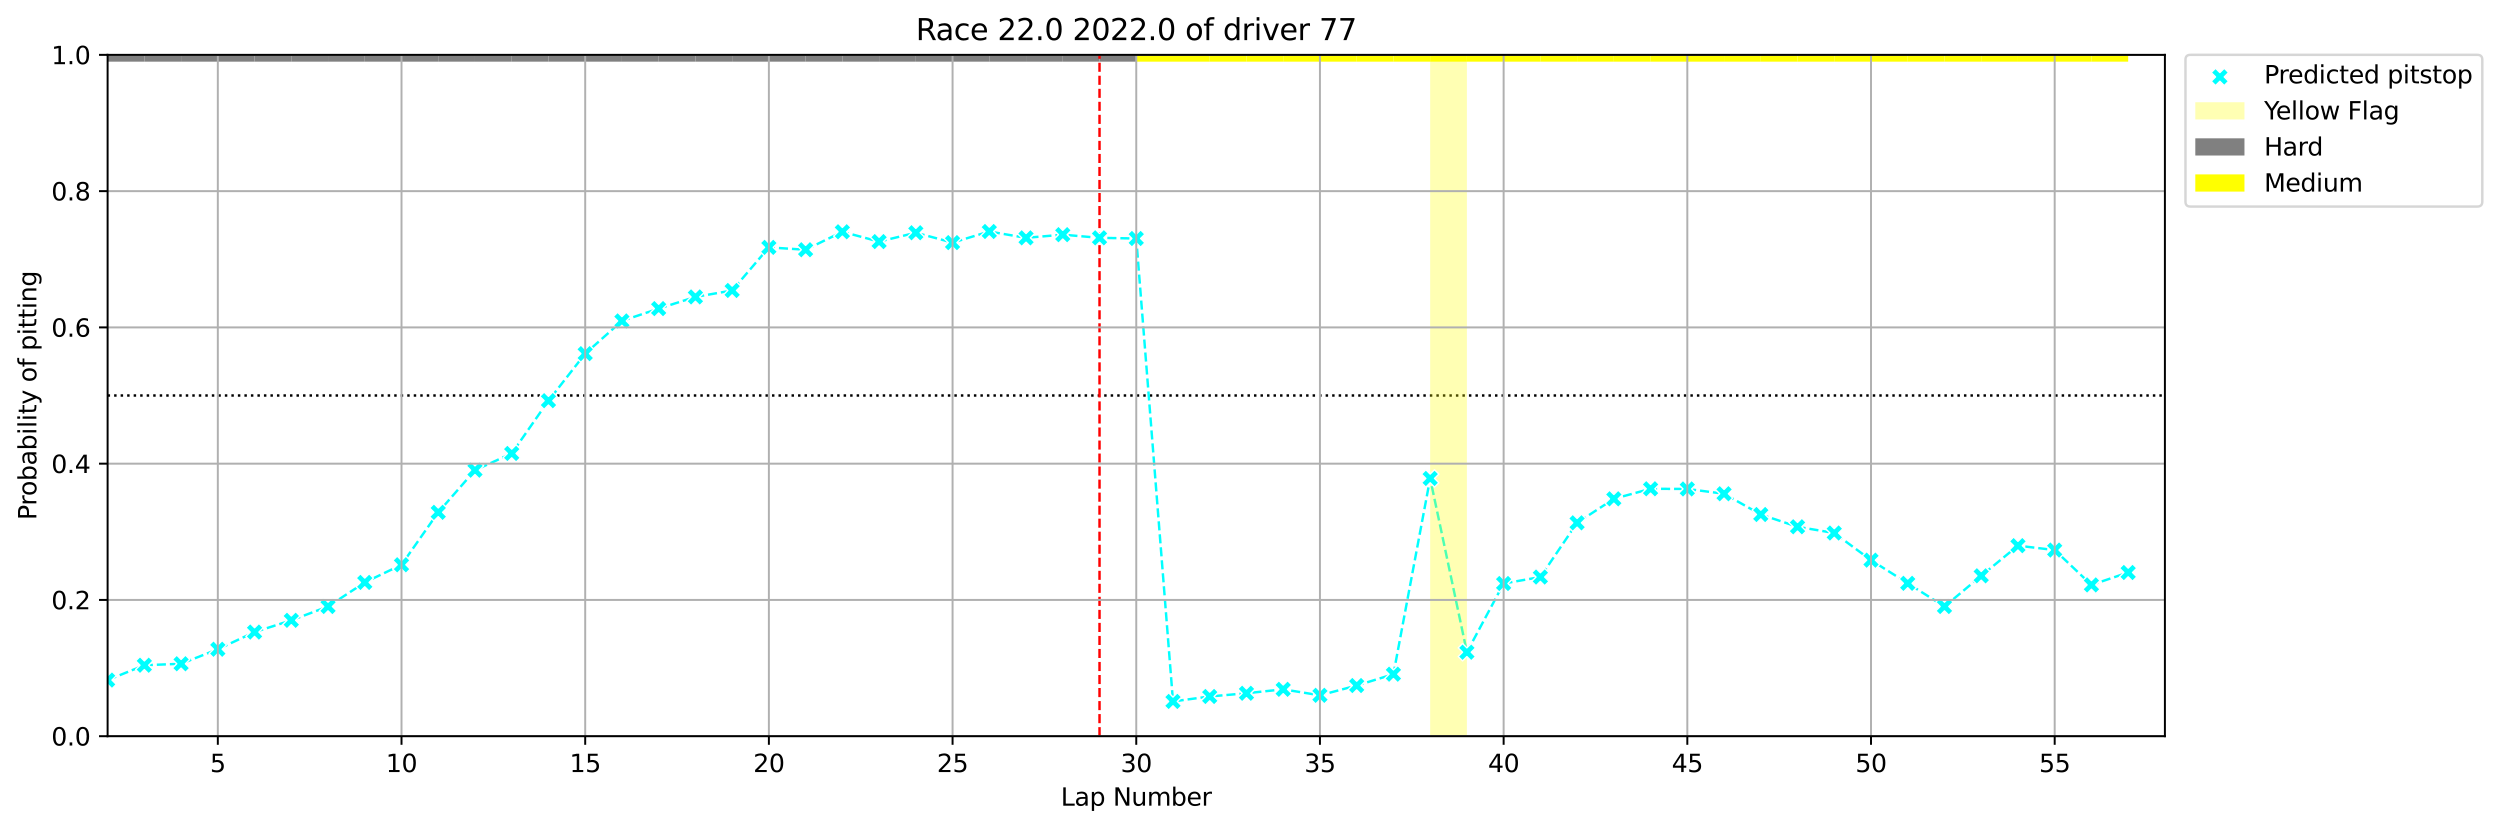 <?xml version="1.0" encoding="utf-8" standalone="no"?>
<!DOCTYPE svg PUBLIC "-//W3C//DTD SVG 1.1//EN"
  "http://www.w3.org/Graphics/SVG/1.1/DTD/svg11.dtd">
<svg xmlns:xlink="http://www.w3.org/1999/xlink" width="1017.114pt" height="337.074pt" viewBox="0 0 1017.114 337.074" xmlns="http://www.w3.org/2000/svg" version="1.1">
 <defs>
  <style type="text/css">*{stroke-linejoin: round; stroke-linecap: butt}</style>
 </defs>
 <g id="figure_1">
  <g id="patch_1">
   <path d="M 0 337.074 
L 1017.114 337.074 
L 1017.114 0 
L 0 0 
z
" style="fill: #ffffff"/>
  </g>
  <g id="axes_1">
   <g id="patch_2">
    <path d="M 43.781 299.518 
L 880.781 299.518 
L 880.781 22.318 
L 43.781 22.318 
z
" style="fill: #ffffff"/>
   </g>
   <g id="patch_3">
    <path d="M 28.835 25.09 
L 28.835 22.318 
L 43.781 22.318 
L 43.781 25.09 
z
" clip-path="url(#p8bf3e60fd7)" style="fill: #808080"/>
   </g>
   <g id="patch_4">
    <path d="M 43.781 25.09 
L 43.781 22.318 
L 58.728 22.318 
L 58.728 25.09 
z
" clip-path="url(#p8bf3e60fd7)" style="fill: #808080"/>
   </g>
   <g id="patch_5">
    <path d="M 58.728 25.09 
L 58.728 22.318 
L 73.674 22.318 
L 73.674 25.09 
z
" clip-path="url(#p8bf3e60fd7)" style="fill: #808080"/>
   </g>
   <g id="patch_6">
    <path d="M 73.674 25.09 
L 73.674 22.318 
L 88.621 22.318 
L 88.621 25.09 
z
" clip-path="url(#p8bf3e60fd7)" style="fill: #808080"/>
   </g>
   <g id="patch_7">
    <path d="M 88.621 25.09 
L 88.621 22.318 
L 103.567 22.318 
L 103.567 25.09 
z
" clip-path="url(#p8bf3e60fd7)" style="fill: #808080"/>
   </g>
   <g id="patch_8">
    <path d="M 103.567 25.09 
L 103.567 22.318 
L 118.513 22.318 
L 118.513 25.09 
z
" clip-path="url(#p8bf3e60fd7)" style="fill: #808080"/>
   </g>
   <g id="patch_9">
    <path d="M 118.513 25.09 
L 118.513 22.318 
L 133.46 22.318 
L 133.46 25.09 
z
" clip-path="url(#p8bf3e60fd7)" style="fill: #808080"/>
   </g>
   <g id="patch_10">
    <path d="M 133.46 25.09 
L 133.46 22.318 
L 148.406 22.318 
L 148.406 25.09 
z
" clip-path="url(#p8bf3e60fd7)" style="fill: #808080"/>
   </g>
   <g id="patch_11">
    <path d="M 148.406 25.09 
L 148.406 22.318 
L 163.353 22.318 
L 163.353 25.09 
z
" clip-path="url(#p8bf3e60fd7)" style="fill: #808080"/>
   </g>
   <g id="patch_12">
    <path d="M 163.353 25.09 
L 163.353 22.318 
L 178.299 22.318 
L 178.299 25.09 
z
" clip-path="url(#p8bf3e60fd7)" style="fill: #808080"/>
   </g>
   <g id="patch_13">
    <path d="M 178.299 25.09 
L 178.299 22.318 
L 193.246 22.318 
L 193.246 25.09 
z
" clip-path="url(#p8bf3e60fd7)" style="fill: #808080"/>
   </g>
   <g id="patch_14">
    <path d="M 193.246 25.09 
L 193.246 22.318 
L 208.192 22.318 
L 208.192 25.09 
z
" clip-path="url(#p8bf3e60fd7)" style="fill: #808080"/>
   </g>
   <g id="patch_15">
    <path d="M 208.192 25.09 
L 208.192 22.318 
L 223.138 22.318 
L 223.138 25.09 
z
" clip-path="url(#p8bf3e60fd7)" style="fill: #808080"/>
   </g>
   <g id="patch_16">
    <path d="M 223.138 25.09 
L 223.138 22.318 
L 238.085 22.318 
L 238.085 25.09 
z
" clip-path="url(#p8bf3e60fd7)" style="fill: #808080"/>
   </g>
   <g id="patch_17">
    <path d="M 238.085 25.09 
L 238.085 22.318 
L 253.031 22.318 
L 253.031 25.09 
z
" clip-path="url(#p8bf3e60fd7)" style="fill: #808080"/>
   </g>
   <g id="patch_18">
    <path d="M 253.031 25.09 
L 253.031 22.318 
L 267.978 22.318 
L 267.978 25.09 
z
" clip-path="url(#p8bf3e60fd7)" style="fill: #808080"/>
   </g>
   <g id="patch_19">
    <path d="M 267.978 25.09 
L 267.978 22.318 
L 282.924 22.318 
L 282.924 25.09 
z
" clip-path="url(#p8bf3e60fd7)" style="fill: #808080"/>
   </g>
   <g id="patch_20">
    <path d="M 282.924 25.09 
L 282.924 22.318 
L 297.871 22.318 
L 297.871 25.09 
z
" clip-path="url(#p8bf3e60fd7)" style="fill: #808080"/>
   </g>
   <g id="patch_21">
    <path d="M 297.871 25.09 
L 297.871 22.318 
L 312.817 22.318 
L 312.817 25.09 
z
" clip-path="url(#p8bf3e60fd7)" style="fill: #808080"/>
   </g>
   <g id="patch_22">
    <path d="M 312.817 25.09 
L 312.817 22.318 
L 327.763 22.318 
L 327.763 25.09 
z
" clip-path="url(#p8bf3e60fd7)" style="fill: #808080"/>
   </g>
   <g id="patch_23">
    <path d="M 327.763 25.09 
L 327.763 22.318 
L 342.71 22.318 
L 342.71 25.09 
z
" clip-path="url(#p8bf3e60fd7)" style="fill: #808080"/>
   </g>
   <g id="patch_24">
    <path d="M 342.71 25.09 
L 342.71 22.318 
L 357.656 22.318 
L 357.656 25.09 
z
" clip-path="url(#p8bf3e60fd7)" style="fill: #808080"/>
   </g>
   <g id="patch_25">
    <path d="M 357.656 25.09 
L 357.656 22.318 
L 372.603 22.318 
L 372.603 25.09 
z
" clip-path="url(#p8bf3e60fd7)" style="fill: #808080"/>
   </g>
   <g id="patch_26">
    <path d="M 372.603 25.09 
L 372.603 22.318 
L 387.549 22.318 
L 387.549 25.09 
z
" clip-path="url(#p8bf3e60fd7)" style="fill: #808080"/>
   </g>
   <g id="patch_27">
    <path d="M 387.549 25.09 
L 387.549 22.318 
L 402.496 22.318 
L 402.496 25.09 
z
" clip-path="url(#p8bf3e60fd7)" style="fill: #808080"/>
   </g>
   <g id="patch_28">
    <path d="M 402.496 25.09 
L 402.496 22.318 
L 417.442 22.318 
L 417.442 25.09 
z
" clip-path="url(#p8bf3e60fd7)" style="fill: #808080"/>
   </g>
   <g id="patch_29">
    <path d="M 417.442 25.09 
L 417.442 22.318 
L 432.388 22.318 
L 432.388 25.09 
z
" clip-path="url(#p8bf3e60fd7)" style="fill: #808080"/>
   </g>
   <g id="patch_30">
    <path d="M 432.388 25.09 
L 432.388 22.318 
L 447.335 22.318 
L 447.335 25.09 
z
" clip-path="url(#p8bf3e60fd7)" style="fill: #808080"/>
   </g>
   <g id="patch_31">
    <path d="M 447.335 25.09 
L 447.335 22.318 
L 462.281 22.318 
L 462.281 25.09 
z
" clip-path="url(#p8bf3e60fd7)" style="fill: #808080"/>
   </g>
   <g id="patch_32">
    <path d="M 462.281 25.09 
L 462.281 22.318 
L 477.228 22.318 
L 477.228 25.09 
z
" clip-path="url(#p8bf3e60fd7)" style="fill: #ffff00"/>
   </g>
   <g id="patch_33">
    <path d="M 477.228 25.09 
L 477.228 22.318 
L 492.174 22.318 
L 492.174 25.09 
z
" clip-path="url(#p8bf3e60fd7)" style="fill: #ffff00"/>
   </g>
   <g id="patch_34">
    <path d="M 492.174 25.09 
L 492.174 22.318 
L 507.121 22.318 
L 507.121 25.09 
z
" clip-path="url(#p8bf3e60fd7)" style="fill: #ffff00"/>
   </g>
   <g id="patch_35">
    <path d="M 507.121 25.09 
L 507.121 22.318 
L 522.067 22.318 
L 522.067 25.09 
z
" clip-path="url(#p8bf3e60fd7)" style="fill: #ffff00"/>
   </g>
   <g id="patch_36">
    <path d="M 522.067 25.09 
L 522.067 22.318 
L 537.013 22.318 
L 537.013 25.09 
z
" clip-path="url(#p8bf3e60fd7)" style="fill: #ffff00"/>
   </g>
   <g id="patch_37">
    <path d="M 537.013 25.09 
L 537.013 22.318 
L 551.96 22.318 
L 551.96 25.09 
z
" clip-path="url(#p8bf3e60fd7)" style="fill: #ffff00"/>
   </g>
   <g id="patch_38">
    <path d="M 551.96 25.09 
L 551.96 22.318 
L 566.906 22.318 
L 566.906 25.09 
z
" clip-path="url(#p8bf3e60fd7)" style="fill: #ffff00"/>
   </g>
   <g id="patch_39">
    <path d="M 566.906 25.09 
L 566.906 22.318 
L 581.853 22.318 
L 581.853 25.09 
z
" clip-path="url(#p8bf3e60fd7)" style="fill: #ffff00"/>
   </g>
   <g id="patch_40">
    <path d="M 581.853 25.09 
L 581.853 22.318 
L 596.799 22.318 
L 596.799 25.09 
z
" clip-path="url(#p8bf3e60fd7)" style="fill: #ffff00"/>
   </g>
   <g id="patch_41">
    <path d="M 596.799 25.09 
L 596.799 22.318 
L 611.746 22.318 
L 611.746 25.09 
z
" clip-path="url(#p8bf3e60fd7)" style="fill: #ffff00"/>
   </g>
   <g id="patch_42">
    <path d="M 611.746 25.09 
L 611.746 22.318 
L 626.692 22.318 
L 626.692 25.09 
z
" clip-path="url(#p8bf3e60fd7)" style="fill: #ffff00"/>
   </g>
   <g id="patch_43">
    <path d="M 626.692 25.09 
L 626.692 22.318 
L 641.638 22.318 
L 641.638 25.09 
z
" clip-path="url(#p8bf3e60fd7)" style="fill: #ffff00"/>
   </g>
   <g id="patch_44">
    <path d="M 641.638 25.09 
L 641.638 22.318 
L 656.585 22.318 
L 656.585 25.09 
z
" clip-path="url(#p8bf3e60fd7)" style="fill: #ffff00"/>
   </g>
   <g id="patch_45">
    <path d="M 656.585 25.09 
L 656.585 22.318 
L 671.531 22.318 
L 671.531 25.09 
z
" clip-path="url(#p8bf3e60fd7)" style="fill: #ffff00"/>
   </g>
   <g id="patch_46">
    <path d="M 671.531 25.09 
L 671.531 22.318 
L 686.478 22.318 
L 686.478 25.09 
z
" clip-path="url(#p8bf3e60fd7)" style="fill: #ffff00"/>
   </g>
   <g id="patch_47">
    <path d="M 686.478 25.09 
L 686.478 22.318 
L 701.424 22.318 
L 701.424 25.09 
z
" clip-path="url(#p8bf3e60fd7)" style="fill: #ffff00"/>
   </g>
   <g id="patch_48">
    <path d="M 701.424 25.09 
L 701.424 22.318 
L 716.371 22.318 
L 716.371 25.09 
z
" clip-path="url(#p8bf3e60fd7)" style="fill: #ffff00"/>
   </g>
   <g id="patch_49">
    <path d="M 716.371 25.09 
L 716.371 22.318 
L 731.317 22.318 
L 731.317 25.09 
z
" clip-path="url(#p8bf3e60fd7)" style="fill: #ffff00"/>
   </g>
   <g id="patch_50">
    <path d="M 731.317 25.09 
L 731.317 22.318 
L 746.263 22.318 
L 746.263 25.09 
z
" clip-path="url(#p8bf3e60fd7)" style="fill: #ffff00"/>
   </g>
   <g id="patch_51">
    <path d="M 746.263 25.09 
L 746.263 22.318 
L 761.21 22.318 
L 761.21 25.09 
z
" clip-path="url(#p8bf3e60fd7)" style="fill: #ffff00"/>
   </g>
   <g id="patch_52">
    <path d="M 761.21 25.09 
L 761.21 22.318 
L 776.156 22.318 
L 776.156 25.09 
z
" clip-path="url(#p8bf3e60fd7)" style="fill: #ffff00"/>
   </g>
   <g id="patch_53">
    <path d="M 776.156 25.09 
L 776.156 22.318 
L 791.103 22.318 
L 791.103 25.09 
z
" clip-path="url(#p8bf3e60fd7)" style="fill: #ffff00"/>
   </g>
   <g id="patch_54">
    <path d="M 791.103 25.09 
L 791.103 22.318 
L 806.049 22.318 
L 806.049 25.09 
z
" clip-path="url(#p8bf3e60fd7)" style="fill: #ffff00"/>
   </g>
   <g id="patch_55">
    <path d="M 806.049 25.09 
L 806.049 22.318 
L 820.996 22.318 
L 820.996 25.09 
z
" clip-path="url(#p8bf3e60fd7)" style="fill: #ffff00"/>
   </g>
   <g id="patch_56">
    <path d="M 820.996 25.09 
L 820.996 22.318 
L 835.942 22.318 
L 835.942 25.09 
z
" clip-path="url(#p8bf3e60fd7)" style="fill: #ffff00"/>
   </g>
   <g id="patch_57">
    <path d="M 835.942 25.09 
L 835.942 22.318 
L 850.888 22.318 
L 850.888 25.09 
z
" clip-path="url(#p8bf3e60fd7)" style="fill: #ffff00"/>
   </g>
   <g id="patch_58">
    <path d="M 850.888 25.09 
L 850.888 22.318 
L 865.835 22.318 
L 865.835 25.09 
z
" clip-path="url(#p8bf3e60fd7)" style="fill: #ffff00"/>
   </g>
   <g id="LineCollection_1">
    <path d="M 43.781 160.918 
L 880.781 160.918 
" clip-path="url(#p8bf3e60fd7)" style="fill: none; stroke-dasharray: 1,1.65; stroke-dashoffset: 0; stroke: #000000"/>
   </g>
   <g id="LineCollection_2">
    <path d="M 447.335 299.518 
L 447.335 22.318 
" clip-path="url(#p8bf3e60fd7)" style="fill: none; stroke-dasharray: 3.7,1.6; stroke-dashoffset: 0; stroke: #ff0000"/>
   </g>
   <g id="line2d_1">
    <path d="M 43.781 276.682 
L 58.728 270.645 
L 73.674 270.049 
L 88.621 264.142 
L 103.567 257.158 
L 118.513 252.375 
L 133.46 246.759 
L 148.406 236.955 
L 163.353 229.777 
L 178.299 208.433 
L 193.246 191.299 
L 208.192 184.488 
L 223.138 163.022 
L 238.085 143.884 
L 253.031 130.568 
L 267.978 125.554 
L 282.924 120.801 
L 297.871 118.18 
L 312.817 100.646 
L 327.763 101.609 
L 342.71 94.301 
L 357.656 98.293 
L 372.603 94.689 
L 387.549 98.703 
L 402.496 94.186 
L 417.442 96.766 
L 432.388 95.473 
L 447.335 96.761 
L 462.281 97.033 
L 477.228 285.377 
L 492.174 283.355 
L 507.121 282.054 
L 522.067 280.446 
L 537.013 282.886 
L 551.96 278.91 
L 566.906 274.294 
L 581.853 194.65 
L 596.799 265.353 
L 611.746 237.4 
L 626.692 234.768 
L 641.638 212.707 
L 656.585 202.944 
L 671.531 198.864 
L 686.478 198.929 
L 701.424 200.883 
L 716.371 209.327 
L 731.317 214.322 
L 746.263 216.855 
L 761.21 227.898 
L 776.156 237.325 
L 791.103 246.76 
L 806.049 234.267 
L 820.996 222.003 
L 835.942 223.788 
L 850.888 237.969 
L 865.835 232.917 
" clip-path="url(#p8bf3e60fd7)" style="fill: none; stroke-dasharray: 3.7,1.6; stroke-dashoffset: 0; stroke: #00ffff"/>
   </g>
   <g id="patch_59">
    <path d="M 581.853 299.518 
L 581.853 22.318 
L 596.799 22.318 
L 596.799 299.518 
z
" clip-path="url(#p8bf3e60fd7)" style="fill: #ffff00; opacity: 0.3"/>
   </g>
   <g id="PathCollection_1">
    <defs>
     <path id="m6a52e28840" d="M -1.768 3.536 
L 0 1.768 
L 1.768 3.536 
L 3.536 1.768 
L 1.768 0 
L 3.536 -1.768 
L 1.768 -3.536 
L 0 -1.768 
L -1.768 -3.536 
L -3.536 -1.768 
L -1.768 0 
L -3.536 1.768 
z
" style="stroke: #ffffff; stroke-width: 0.566"/>
    </defs>
    <g clip-path="url(#p8bf3e60fd7)">
     <use xlink:href="#m6a52e28840" x="43.781" y="276.682" style="fill: #00ffff; stroke: #ffffff; stroke-width: 0.566"/>
     <use xlink:href="#m6a52e28840" x="58.728" y="270.645" style="fill: #00ffff; stroke: #ffffff; stroke-width: 0.566"/>
     <use xlink:href="#m6a52e28840" x="73.674" y="270.049" style="fill: #00ffff; stroke: #ffffff; stroke-width: 0.566"/>
     <use xlink:href="#m6a52e28840" x="88.621" y="264.142" style="fill: #00ffff; stroke: #ffffff; stroke-width: 0.566"/>
     <use xlink:href="#m6a52e28840" x="103.567" y="257.158" style="fill: #00ffff; stroke: #ffffff; stroke-width: 0.566"/>
     <use xlink:href="#m6a52e28840" x="118.513" y="252.375" style="fill: #00ffff; stroke: #ffffff; stroke-width: 0.566"/>
     <use xlink:href="#m6a52e28840" x="133.46" y="246.759" style="fill: #00ffff; stroke: #ffffff; stroke-width: 0.566"/>
     <use xlink:href="#m6a52e28840" x="148.406" y="236.955" style="fill: #00ffff; stroke: #ffffff; stroke-width: 0.566"/>
     <use xlink:href="#m6a52e28840" x="163.353" y="229.777" style="fill: #00ffff; stroke: #ffffff; stroke-width: 0.566"/>
     <use xlink:href="#m6a52e28840" x="178.299" y="208.433" style="fill: #00ffff; stroke: #ffffff; stroke-width: 0.566"/>
     <use xlink:href="#m6a52e28840" x="193.246" y="191.299" style="fill: #00ffff; stroke: #ffffff; stroke-width: 0.566"/>
     <use xlink:href="#m6a52e28840" x="208.192" y="184.488" style="fill: #00ffff; stroke: #ffffff; stroke-width: 0.566"/>
     <use xlink:href="#m6a52e28840" x="223.138" y="163.022" style="fill: #00ffff; stroke: #ffffff; stroke-width: 0.566"/>
     <use xlink:href="#m6a52e28840" x="238.085" y="143.884" style="fill: #00ffff; stroke: #ffffff; stroke-width: 0.566"/>
     <use xlink:href="#m6a52e28840" x="253.031" y="130.568" style="fill: #00ffff; stroke: #ffffff; stroke-width: 0.566"/>
     <use xlink:href="#m6a52e28840" x="267.978" y="125.554" style="fill: #00ffff; stroke: #ffffff; stroke-width: 0.566"/>
     <use xlink:href="#m6a52e28840" x="282.924" y="120.801" style="fill: #00ffff; stroke: #ffffff; stroke-width: 0.566"/>
     <use xlink:href="#m6a52e28840" x="297.871" y="118.18" style="fill: #00ffff; stroke: #ffffff; stroke-width: 0.566"/>
     <use xlink:href="#m6a52e28840" x="312.817" y="100.646" style="fill: #00ffff; stroke: #ffffff; stroke-width: 0.566"/>
     <use xlink:href="#m6a52e28840" x="327.763" y="101.609" style="fill: #00ffff; stroke: #ffffff; stroke-width: 0.566"/>
     <use xlink:href="#m6a52e28840" x="342.71" y="94.301" style="fill: #00ffff; stroke: #ffffff; stroke-width: 0.566"/>
     <use xlink:href="#m6a52e28840" x="357.656" y="98.293" style="fill: #00ffff; stroke: #ffffff; stroke-width: 0.566"/>
     <use xlink:href="#m6a52e28840" x="372.603" y="94.689" style="fill: #00ffff; stroke: #ffffff; stroke-width: 0.566"/>
     <use xlink:href="#m6a52e28840" x="387.549" y="98.703" style="fill: #00ffff; stroke: #ffffff; stroke-width: 0.566"/>
     <use xlink:href="#m6a52e28840" x="402.496" y="94.186" style="fill: #00ffff; stroke: #ffffff; stroke-width: 0.566"/>
     <use xlink:href="#m6a52e28840" x="417.442" y="96.766" style="fill: #00ffff; stroke: #ffffff; stroke-width: 0.566"/>
     <use xlink:href="#m6a52e28840" x="432.388" y="95.473" style="fill: #00ffff; stroke: #ffffff; stroke-width: 0.566"/>
     <use xlink:href="#m6a52e28840" x="447.335" y="96.761" style="fill: #00ffff; stroke: #ffffff; stroke-width: 0.566"/>
     <use xlink:href="#m6a52e28840" x="462.281" y="97.033" style="fill: #00ffff; stroke: #ffffff; stroke-width: 0.566"/>
     <use xlink:href="#m6a52e28840" x="477.228" y="285.377" style="fill: #00ffff; stroke: #ffffff; stroke-width: 0.566"/>
     <use xlink:href="#m6a52e28840" x="492.174" y="283.355" style="fill: #00ffff; stroke: #ffffff; stroke-width: 0.566"/>
     <use xlink:href="#m6a52e28840" x="507.121" y="282.054" style="fill: #00ffff; stroke: #ffffff; stroke-width: 0.566"/>
     <use xlink:href="#m6a52e28840" x="522.067" y="280.446" style="fill: #00ffff; stroke: #ffffff; stroke-width: 0.566"/>
     <use xlink:href="#m6a52e28840" x="537.013" y="282.886" style="fill: #00ffff; stroke: #ffffff; stroke-width: 0.566"/>
     <use xlink:href="#m6a52e28840" x="551.96" y="278.91" style="fill: #00ffff; stroke: #ffffff; stroke-width: 0.566"/>
     <use xlink:href="#m6a52e28840" x="566.906" y="274.294" style="fill: #00ffff; stroke: #ffffff; stroke-width: 0.566"/>
     <use xlink:href="#m6a52e28840" x="581.853" y="194.65" style="fill: #00ffff; stroke: #ffffff; stroke-width: 0.566"/>
     <use xlink:href="#m6a52e28840" x="596.799" y="265.353" style="fill: #00ffff; stroke: #ffffff; stroke-width: 0.566"/>
     <use xlink:href="#m6a52e28840" x="611.746" y="237.4" style="fill: #00ffff; stroke: #ffffff; stroke-width: 0.566"/>
     <use xlink:href="#m6a52e28840" x="626.692" y="234.768" style="fill: #00ffff; stroke: #ffffff; stroke-width: 0.566"/>
     <use xlink:href="#m6a52e28840" x="641.638" y="212.707" style="fill: #00ffff; stroke: #ffffff; stroke-width: 0.566"/>
     <use xlink:href="#m6a52e28840" x="656.585" y="202.944" style="fill: #00ffff; stroke: #ffffff; stroke-width: 0.566"/>
     <use xlink:href="#m6a52e28840" x="671.531" y="198.864" style="fill: #00ffff; stroke: #ffffff; stroke-width: 0.566"/>
     <use xlink:href="#m6a52e28840" x="686.478" y="198.929" style="fill: #00ffff; stroke: #ffffff; stroke-width: 0.566"/>
     <use xlink:href="#m6a52e28840" x="701.424" y="200.883" style="fill: #00ffff; stroke: #ffffff; stroke-width: 0.566"/>
     <use xlink:href="#m6a52e28840" x="716.371" y="209.327" style="fill: #00ffff; stroke: #ffffff; stroke-width: 0.566"/>
     <use xlink:href="#m6a52e28840" x="731.317" y="214.322" style="fill: #00ffff; stroke: #ffffff; stroke-width: 0.566"/>
     <use xlink:href="#m6a52e28840" x="746.263" y="216.855" style="fill: #00ffff; stroke: #ffffff; stroke-width: 0.566"/>
     <use xlink:href="#m6a52e28840" x="761.21" y="227.898" style="fill: #00ffff; stroke: #ffffff; stroke-width: 0.566"/>
     <use xlink:href="#m6a52e28840" x="776.156" y="237.325" style="fill: #00ffff; stroke: #ffffff; stroke-width: 0.566"/>
     <use xlink:href="#m6a52e28840" x="791.103" y="246.76" style="fill: #00ffff; stroke: #ffffff; stroke-width: 0.566"/>
     <use xlink:href="#m6a52e28840" x="806.049" y="234.267" style="fill: #00ffff; stroke: #ffffff; stroke-width: 0.566"/>
     <use xlink:href="#m6a52e28840" x="820.996" y="222.003" style="fill: #00ffff; stroke: #ffffff; stroke-width: 0.566"/>
     <use xlink:href="#m6a52e28840" x="835.942" y="223.788" style="fill: #00ffff; stroke: #ffffff; stroke-width: 0.566"/>
     <use xlink:href="#m6a52e28840" x="850.888" y="237.969" style="fill: #00ffff; stroke: #ffffff; stroke-width: 0.566"/>
     <use xlink:href="#m6a52e28840" x="865.835" y="232.917" style="fill: #00ffff; stroke: #ffffff; stroke-width: 0.566"/>
    </g>
   </g>
   <g id="PolyCollection_1"/>
   <g id="matplotlib.axis_1">
    <g id="xtick_1">
     <g id="line2d_2">
      <path d="M 88.621 299.518 
L 88.621 22.318 
" clip-path="url(#p8bf3e60fd7)" style="fill: none; stroke: #b0b0b0; stroke-width: 0.8; stroke-linecap: square"/>
     </g>
     <g id="line2d_3">
      <defs>
       <path id="mf514fee407" d="M 0 0 
L 0 3.5 
" style="stroke: #000000; stroke-width: 0.8"/>
      </defs>
      <g>
       <use xlink:href="#mf514fee407" x="88.621" y="299.518" style="stroke: #000000; stroke-width: 0.8"/>
      </g>
     </g>
     <g id="text_1">
      <!-- 5 -->
      <g transform="translate(85.439 314.117) scale(0.1 -0.1)">
       <defs>
        <path id="DejaVuSans-35" d="M 691 4666 
L 3169 4666 
L 3169 4134 
L 1269 4134 
L 1269 2991 
Q 1406 3038 1543 3061 
Q 1681 3084 1819 3084 
Q 2600 3084 3056 2656 
Q 3513 2228 3513 1497 
Q 3513 744 3044 326 
Q 2575 -91 1722 -91 
Q 1428 -91 1123 -41 
Q 819 9 494 109 
L 494 744 
Q 775 591 1075 516 
Q 1375 441 1709 441 
Q 2250 441 2565 725 
Q 2881 1009 2881 1497 
Q 2881 1984 2565 2268 
Q 2250 2553 1709 2553 
Q 1456 2553 1204 2497 
Q 953 2441 691 2322 
L 691 4666 
z
" transform="scale(0.016)"/>
       </defs>
       <use xlink:href="#DejaVuSans-35"/>
      </g>
     </g>
    </g>
    <g id="xtick_2">
     <g id="line2d_4">
      <path d="M 163.353 299.518 
L 163.353 22.318 
" clip-path="url(#p8bf3e60fd7)" style="fill: none; stroke: #b0b0b0; stroke-width: 0.8; stroke-linecap: square"/>
     </g>
     <g id="line2d_5">
      <g>
       <use xlink:href="#mf514fee407" x="163.353" y="299.518" style="stroke: #000000; stroke-width: 0.8"/>
      </g>
     </g>
     <g id="text_2">
      <!-- 10 -->
      <g transform="translate(156.99 314.117) scale(0.1 -0.1)">
       <defs>
        <path id="DejaVuSans-31" d="M 794 531 
L 1825 531 
L 1825 4091 
L 703 3866 
L 703 4441 
L 1819 4666 
L 2450 4666 
L 2450 531 
L 3481 531 
L 3481 0 
L 794 0 
L 794 531 
z
" transform="scale(0.016)"/>
        <path id="DejaVuSans-30" d="M 2034 4250 
Q 1547 4250 1301 3770 
Q 1056 3291 1056 2328 
Q 1056 1369 1301 889 
Q 1547 409 2034 409 
Q 2525 409 2770 889 
Q 3016 1369 3016 2328 
Q 3016 3291 2770 3770 
Q 2525 4250 2034 4250 
z
M 2034 4750 
Q 2819 4750 3233 4129 
Q 3647 3509 3647 2328 
Q 3647 1150 3233 529 
Q 2819 -91 2034 -91 
Q 1250 -91 836 529 
Q 422 1150 422 2328 
Q 422 3509 836 4129 
Q 1250 4750 2034 4750 
z
" transform="scale(0.016)"/>
       </defs>
       <use xlink:href="#DejaVuSans-31"/>
       <use xlink:href="#DejaVuSans-30" x="63.623"/>
      </g>
     </g>
    </g>
    <g id="xtick_3">
     <g id="line2d_6">
      <path d="M 238.085 299.518 
L 238.085 22.318 
" clip-path="url(#p8bf3e60fd7)" style="fill: none; stroke: #b0b0b0; stroke-width: 0.8; stroke-linecap: square"/>
     </g>
     <g id="line2d_7">
      <g>
       <use xlink:href="#mf514fee407" x="238.085" y="299.518" style="stroke: #000000; stroke-width: 0.8"/>
      </g>
     </g>
     <g id="text_3">
      <!-- 15 -->
      <g transform="translate(231.722 314.117) scale(0.1 -0.1)">
       <use xlink:href="#DejaVuSans-31"/>
       <use xlink:href="#DejaVuSans-35" x="63.623"/>
      </g>
     </g>
    </g>
    <g id="xtick_4">
     <g id="line2d_8">
      <path d="M 312.817 299.518 
L 312.817 22.318 
" clip-path="url(#p8bf3e60fd7)" style="fill: none; stroke: #b0b0b0; stroke-width: 0.8; stroke-linecap: square"/>
     </g>
     <g id="line2d_9">
      <g>
       <use xlink:href="#mf514fee407" x="312.817" y="299.518" style="stroke: #000000; stroke-width: 0.8"/>
      </g>
     </g>
     <g id="text_4">
      <!-- 20 -->
      <g transform="translate(306.454 314.117) scale(0.1 -0.1)">
       <defs>
        <path id="DejaVuSans-32" d="M 1228 531 
L 3431 531 
L 3431 0 
L 469 0 
L 469 531 
Q 828 903 1448 1529 
Q 2069 2156 2228 2338 
Q 2531 2678 2651 2914 
Q 2772 3150 2772 3378 
Q 2772 3750 2511 3984 
Q 2250 4219 1831 4219 
Q 1534 4219 1204 4116 
Q 875 4013 500 3803 
L 500 4441 
Q 881 4594 1212 4672 
Q 1544 4750 1819 4750 
Q 2544 4750 2975 4387 
Q 3406 4025 3406 3419 
Q 3406 3131 3298 2873 
Q 3191 2616 2906 2266 
Q 2828 2175 2409 1742 
Q 1991 1309 1228 531 
z
" transform="scale(0.016)"/>
       </defs>
       <use xlink:href="#DejaVuSans-32"/>
       <use xlink:href="#DejaVuSans-30" x="63.623"/>
      </g>
     </g>
    </g>
    <g id="xtick_5">
     <g id="line2d_10">
      <path d="M 387.549 299.518 
L 387.549 22.318 
" clip-path="url(#p8bf3e60fd7)" style="fill: none; stroke: #b0b0b0; stroke-width: 0.8; stroke-linecap: square"/>
     </g>
     <g id="line2d_11">
      <g>
       <use xlink:href="#mf514fee407" x="387.549" y="299.518" style="stroke: #000000; stroke-width: 0.8"/>
      </g>
     </g>
     <g id="text_5">
      <!-- 25 -->
      <g transform="translate(381.187 314.117) scale(0.1 -0.1)">
       <use xlink:href="#DejaVuSans-32"/>
       <use xlink:href="#DejaVuSans-35" x="63.623"/>
      </g>
     </g>
    </g>
    <g id="xtick_6">
     <g id="line2d_12">
      <path d="M 462.281 299.518 
L 462.281 22.318 
" clip-path="url(#p8bf3e60fd7)" style="fill: none; stroke: #b0b0b0; stroke-width: 0.8; stroke-linecap: square"/>
     </g>
     <g id="line2d_13">
      <g>
       <use xlink:href="#mf514fee407" x="462.281" y="299.518" style="stroke: #000000; stroke-width: 0.8"/>
      </g>
     </g>
     <g id="text_6">
      <!-- 30 -->
      <g transform="translate(455.919 314.117) scale(0.1 -0.1)">
       <defs>
        <path id="DejaVuSans-33" d="M 2597 2516 
Q 3050 2419 3304 2112 
Q 3559 1806 3559 1356 
Q 3559 666 3084 287 
Q 2609 -91 1734 -91 
Q 1441 -91 1130 -33 
Q 819 25 488 141 
L 488 750 
Q 750 597 1062 519 
Q 1375 441 1716 441 
Q 2309 441 2620 675 
Q 2931 909 2931 1356 
Q 2931 1769 2642 2001 
Q 2353 2234 1838 2234 
L 1294 2234 
L 1294 2753 
L 1863 2753 
Q 2328 2753 2575 2939 
Q 2822 3125 2822 3475 
Q 2822 3834 2567 4026 
Q 2313 4219 1838 4219 
Q 1578 4219 1281 4162 
Q 984 4106 628 3988 
L 628 4550 
Q 988 4650 1302 4700 
Q 1616 4750 1894 4750 
Q 2613 4750 3031 4423 
Q 3450 4097 3450 3541 
Q 3450 3153 3228 2886 
Q 3006 2619 2597 2516 
z
" transform="scale(0.016)"/>
       </defs>
       <use xlink:href="#DejaVuSans-33"/>
       <use xlink:href="#DejaVuSans-30" x="63.623"/>
      </g>
     </g>
    </g>
    <g id="xtick_7">
     <g id="line2d_14">
      <path d="M 537.013 299.518 
L 537.013 22.318 
" clip-path="url(#p8bf3e60fd7)" style="fill: none; stroke: #b0b0b0; stroke-width: 0.8; stroke-linecap: square"/>
     </g>
     <g id="line2d_15">
      <g>
       <use xlink:href="#mf514fee407" x="537.013" y="299.518" style="stroke: #000000; stroke-width: 0.8"/>
      </g>
     </g>
     <g id="text_7">
      <!-- 35 -->
      <g transform="translate(530.651 314.117) scale(0.1 -0.1)">
       <use xlink:href="#DejaVuSans-33"/>
       <use xlink:href="#DejaVuSans-35" x="63.623"/>
      </g>
     </g>
    </g>
    <g id="xtick_8">
     <g id="line2d_16">
      <path d="M 611.746 299.518 
L 611.746 22.318 
" clip-path="url(#p8bf3e60fd7)" style="fill: none; stroke: #b0b0b0; stroke-width: 0.8; stroke-linecap: square"/>
     </g>
     <g id="line2d_17">
      <g>
       <use xlink:href="#mf514fee407" x="611.746" y="299.518" style="stroke: #000000; stroke-width: 0.8"/>
      </g>
     </g>
     <g id="text_8">
      <!-- 40 -->
      <g transform="translate(605.383 314.117) scale(0.1 -0.1)">
       <defs>
        <path id="DejaVuSans-34" d="M 2419 4116 
L 825 1625 
L 2419 1625 
L 2419 4116 
z
M 2253 4666 
L 3047 4666 
L 3047 1625 
L 3713 1625 
L 3713 1100 
L 3047 1100 
L 3047 0 
L 2419 0 
L 2419 1100 
L 313 1100 
L 313 1709 
L 2253 4666 
z
" transform="scale(0.016)"/>
       </defs>
       <use xlink:href="#DejaVuSans-34"/>
       <use xlink:href="#DejaVuSans-30" x="63.623"/>
      </g>
     </g>
    </g>
    <g id="xtick_9">
     <g id="line2d_18">
      <path d="M 686.478 299.518 
L 686.478 22.318 
" clip-path="url(#p8bf3e60fd7)" style="fill: none; stroke: #b0b0b0; stroke-width: 0.8; stroke-linecap: square"/>
     </g>
     <g id="line2d_19">
      <g>
       <use xlink:href="#mf514fee407" x="686.478" y="299.518" style="stroke: #000000; stroke-width: 0.8"/>
      </g>
     </g>
     <g id="text_9">
      <!-- 45 -->
      <g transform="translate(680.115 314.117) scale(0.1 -0.1)">
       <use xlink:href="#DejaVuSans-34"/>
       <use xlink:href="#DejaVuSans-35" x="63.623"/>
      </g>
     </g>
    </g>
    <g id="xtick_10">
     <g id="line2d_20">
      <path d="M 761.21 299.518 
L 761.21 22.318 
" clip-path="url(#p8bf3e60fd7)" style="fill: none; stroke: #b0b0b0; stroke-width: 0.8; stroke-linecap: square"/>
     </g>
     <g id="line2d_21">
      <g>
       <use xlink:href="#mf514fee407" x="761.21" y="299.518" style="stroke: #000000; stroke-width: 0.8"/>
      </g>
     </g>
     <g id="text_10">
      <!-- 50 -->
      <g transform="translate(754.847 314.117) scale(0.1 -0.1)">
       <use xlink:href="#DejaVuSans-35"/>
       <use xlink:href="#DejaVuSans-30" x="63.623"/>
      </g>
     </g>
    </g>
    <g id="xtick_11">
     <g id="line2d_22">
      <path d="M 835.942 299.518 
L 835.942 22.318 
" clip-path="url(#p8bf3e60fd7)" style="fill: none; stroke: #b0b0b0; stroke-width: 0.8; stroke-linecap: square"/>
     </g>
     <g id="line2d_23">
      <g>
       <use xlink:href="#mf514fee407" x="835.942" y="299.518" style="stroke: #000000; stroke-width: 0.8"/>
      </g>
     </g>
     <g id="text_11">
      <!-- 55 -->
      <g transform="translate(829.579 314.117) scale(0.1 -0.1)">
       <use xlink:href="#DejaVuSans-35"/>
       <use xlink:href="#DejaVuSans-35" x="63.623"/>
      </g>
     </g>
    </g>
    <g id="text_12">
     <!-- Lap Number -->
     <g transform="translate(431.582 327.795) scale(0.1 -0.1)">
      <defs>
       <path id="DejaVuSans-4c" d="M 628 4666 
L 1259 4666 
L 1259 531 
L 3531 531 
L 3531 0 
L 628 0 
L 628 4666 
z
" transform="scale(0.016)"/>
       <path id="DejaVuSans-61" d="M 2194 1759 
Q 1497 1759 1228 1600 
Q 959 1441 959 1056 
Q 959 750 1161 570 
Q 1363 391 1709 391 
Q 2188 391 2477 730 
Q 2766 1069 2766 1631 
L 2766 1759 
L 2194 1759 
z
M 3341 1997 
L 3341 0 
L 2766 0 
L 2766 531 
Q 2569 213 2275 61 
Q 1981 -91 1556 -91 
Q 1019 -91 701 211 
Q 384 513 384 1019 
Q 384 1609 779 1909 
Q 1175 2209 1959 2209 
L 2766 2209 
L 2766 2266 
Q 2766 2663 2505 2880 
Q 2244 3097 1772 3097 
Q 1472 3097 1187 3025 
Q 903 2953 641 2809 
L 641 3341 
Q 956 3463 1253 3523 
Q 1550 3584 1831 3584 
Q 2591 3584 2966 3190 
Q 3341 2797 3341 1997 
z
" transform="scale(0.016)"/>
       <path id="DejaVuSans-70" d="M 1159 525 
L 1159 -1331 
L 581 -1331 
L 581 3500 
L 1159 3500 
L 1159 2969 
Q 1341 3281 1617 3432 
Q 1894 3584 2278 3584 
Q 2916 3584 3314 3078 
Q 3713 2572 3713 1747 
Q 3713 922 3314 415 
Q 2916 -91 2278 -91 
Q 1894 -91 1617 61 
Q 1341 213 1159 525 
z
M 3116 1747 
Q 3116 2381 2855 2742 
Q 2594 3103 2138 3103 
Q 1681 3103 1420 2742 
Q 1159 2381 1159 1747 
Q 1159 1113 1420 752 
Q 1681 391 2138 391 
Q 2594 391 2855 752 
Q 3116 1113 3116 1747 
z
" transform="scale(0.016)"/>
       <path id="DejaVuSans-20" transform="scale(0.016)"/>
       <path id="DejaVuSans-4e" d="M 628 4666 
L 1478 4666 
L 3547 763 
L 3547 4666 
L 4159 4666 
L 4159 0 
L 3309 0 
L 1241 3903 
L 1241 0 
L 628 0 
L 628 4666 
z
" transform="scale(0.016)"/>
       <path id="DejaVuSans-75" d="M 544 1381 
L 544 3500 
L 1119 3500 
L 1119 1403 
Q 1119 906 1312 657 
Q 1506 409 1894 409 
Q 2359 409 2629 706 
Q 2900 1003 2900 1516 
L 2900 3500 
L 3475 3500 
L 3475 0 
L 2900 0 
L 2900 538 
Q 2691 219 2414 64 
Q 2138 -91 1772 -91 
Q 1169 -91 856 284 
Q 544 659 544 1381 
z
M 1991 3584 
L 1991 3584 
z
" transform="scale(0.016)"/>
       <path id="DejaVuSans-6d" d="M 3328 2828 
Q 3544 3216 3844 3400 
Q 4144 3584 4550 3584 
Q 5097 3584 5394 3201 
Q 5691 2819 5691 2113 
L 5691 0 
L 5113 0 
L 5113 2094 
Q 5113 2597 4934 2840 
Q 4756 3084 4391 3084 
Q 3944 3084 3684 2787 
Q 3425 2491 3425 1978 
L 3425 0 
L 2847 0 
L 2847 2094 
Q 2847 2600 2669 2842 
Q 2491 3084 2119 3084 
Q 1678 3084 1418 2786 
Q 1159 2488 1159 1978 
L 1159 0 
L 581 0 
L 581 3500 
L 1159 3500 
L 1159 2956 
Q 1356 3278 1631 3431 
Q 1906 3584 2284 3584 
Q 2666 3584 2933 3390 
Q 3200 3197 3328 2828 
z
" transform="scale(0.016)"/>
       <path id="DejaVuSans-62" d="M 3116 1747 
Q 3116 2381 2855 2742 
Q 2594 3103 2138 3103 
Q 1681 3103 1420 2742 
Q 1159 2381 1159 1747 
Q 1159 1113 1420 752 
Q 1681 391 2138 391 
Q 2594 391 2855 752 
Q 3116 1113 3116 1747 
z
M 1159 2969 
Q 1341 3281 1617 3432 
Q 1894 3584 2278 3584 
Q 2916 3584 3314 3078 
Q 3713 2572 3713 1747 
Q 3713 922 3314 415 
Q 2916 -91 2278 -91 
Q 1894 -91 1617 61 
Q 1341 213 1159 525 
L 1159 0 
L 581 0 
L 581 4863 
L 1159 4863 
L 1159 2969 
z
" transform="scale(0.016)"/>
       <path id="DejaVuSans-65" d="M 3597 1894 
L 3597 1613 
L 953 1613 
Q 991 1019 1311 708 
Q 1631 397 2203 397 
Q 2534 397 2845 478 
Q 3156 559 3463 722 
L 3463 178 
Q 3153 47 2828 -22 
Q 2503 -91 2169 -91 
Q 1331 -91 842 396 
Q 353 884 353 1716 
Q 353 2575 817 3079 
Q 1281 3584 2069 3584 
Q 2775 3584 3186 3129 
Q 3597 2675 3597 1894 
z
M 3022 2063 
Q 3016 2534 2758 2815 
Q 2500 3097 2075 3097 
Q 1594 3097 1305 2825 
Q 1016 2553 972 2059 
L 3022 2063 
z
" transform="scale(0.016)"/>
       <path id="DejaVuSans-72" d="M 2631 2963 
Q 2534 3019 2420 3045 
Q 2306 3072 2169 3072 
Q 1681 3072 1420 2755 
Q 1159 2438 1159 1844 
L 1159 0 
L 581 0 
L 581 3500 
L 1159 3500 
L 1159 2956 
Q 1341 3275 1631 3429 
Q 1922 3584 2338 3584 
Q 2397 3584 2469 3576 
Q 2541 3569 2628 3553 
L 2631 2963 
z
" transform="scale(0.016)"/>
      </defs>
      <use xlink:href="#DejaVuSans-4c"/>
      <use xlink:href="#DejaVuSans-61" x="55.713"/>
      <use xlink:href="#DejaVuSans-70" x="116.992"/>
      <use xlink:href="#DejaVuSans-20" x="180.469"/>
      <use xlink:href="#DejaVuSans-4e" x="212.256"/>
      <use xlink:href="#DejaVuSans-75" x="287.061"/>
      <use xlink:href="#DejaVuSans-6d" x="350.439"/>
      <use xlink:href="#DejaVuSans-62" x="447.852"/>
      <use xlink:href="#DejaVuSans-65" x="511.328"/>
      <use xlink:href="#DejaVuSans-72" x="572.852"/>
     </g>
    </g>
   </g>
   <g id="matplotlib.axis_2">
    <g id="ytick_1">
     <g id="line2d_24">
      <path d="M 43.781 299.518 
L 880.781 299.518 
" clip-path="url(#p8bf3e60fd7)" style="fill: none; stroke: #b0b0b0; stroke-width: 0.8; stroke-linecap: square"/>
     </g>
     <g id="line2d_25">
      <defs>
       <path id="mb8b9834fe7" d="M 0 0 
L -3.5 0 
" style="stroke: #000000; stroke-width: 0.8"/>
      </defs>
      <g>
       <use xlink:href="#mb8b9834fe7" x="43.781" y="299.518" style="stroke: #000000; stroke-width: 0.8"/>
      </g>
     </g>
     <g id="text_13">
      <!-- 0.0 -->
      <g transform="translate(20.878 303.317) scale(0.1 -0.1)">
       <defs>
        <path id="DejaVuSans-2e" d="M 684 794 
L 1344 794 
L 1344 0 
L 684 0 
L 684 794 
z
" transform="scale(0.016)"/>
       </defs>
       <use xlink:href="#DejaVuSans-30"/>
       <use xlink:href="#DejaVuSans-2e" x="63.623"/>
       <use xlink:href="#DejaVuSans-30" x="95.41"/>
      </g>
     </g>
    </g>
    <g id="ytick_2">
     <g id="line2d_26">
      <path d="M 43.781 244.078 
L 880.781 244.078 
" clip-path="url(#p8bf3e60fd7)" style="fill: none; stroke: #b0b0b0; stroke-width: 0.8; stroke-linecap: square"/>
     </g>
     <g id="line2d_27">
      <g>
       <use xlink:href="#mb8b9834fe7" x="43.781" y="244.078" style="stroke: #000000; stroke-width: 0.8"/>
      </g>
     </g>
     <g id="text_14">
      <!-- 0.2 -->
      <g transform="translate(20.878 247.877) scale(0.1 -0.1)">
       <use xlink:href="#DejaVuSans-30"/>
       <use xlink:href="#DejaVuSans-2e" x="63.623"/>
       <use xlink:href="#DejaVuSans-32" x="95.41"/>
      </g>
     </g>
    </g>
    <g id="ytick_3">
     <g id="line2d_28">
      <path d="M 43.781 188.638 
L 880.781 188.638 
" clip-path="url(#p8bf3e60fd7)" style="fill: none; stroke: #b0b0b0; stroke-width: 0.8; stroke-linecap: square"/>
     </g>
     <g id="line2d_29">
      <g>
       <use xlink:href="#mb8b9834fe7" x="43.781" y="188.638" style="stroke: #000000; stroke-width: 0.8"/>
      </g>
     </g>
     <g id="text_15">
      <!-- 0.4 -->
      <g transform="translate(20.878 192.437) scale(0.1 -0.1)">
       <use xlink:href="#DejaVuSans-30"/>
       <use xlink:href="#DejaVuSans-2e" x="63.623"/>
       <use xlink:href="#DejaVuSans-34" x="95.41"/>
      </g>
     </g>
    </g>
    <g id="ytick_4">
     <g id="line2d_30">
      <path d="M 43.781 133.198 
L 880.781 133.198 
" clip-path="url(#p8bf3e60fd7)" style="fill: none; stroke: #b0b0b0; stroke-width: 0.8; stroke-linecap: square"/>
     </g>
     <g id="line2d_31">
      <g>
       <use xlink:href="#mb8b9834fe7" x="43.781" y="133.198" style="stroke: #000000; stroke-width: 0.8"/>
      </g>
     </g>
     <g id="text_16">
      <!-- 0.6 -->
      <g transform="translate(20.878 136.997) scale(0.1 -0.1)">
       <defs>
        <path id="DejaVuSans-36" d="M 2113 2584 
Q 1688 2584 1439 2293 
Q 1191 2003 1191 1497 
Q 1191 994 1439 701 
Q 1688 409 2113 409 
Q 2538 409 2786 701 
Q 3034 994 3034 1497 
Q 3034 2003 2786 2293 
Q 2538 2584 2113 2584 
z
M 3366 4563 
L 3366 3988 
Q 3128 4100 2886 4159 
Q 2644 4219 2406 4219 
Q 1781 4219 1451 3797 
Q 1122 3375 1075 2522 
Q 1259 2794 1537 2939 
Q 1816 3084 2150 3084 
Q 2853 3084 3261 2657 
Q 3669 2231 3669 1497 
Q 3669 778 3244 343 
Q 2819 -91 2113 -91 
Q 1303 -91 875 529 
Q 447 1150 447 2328 
Q 447 3434 972 4092 
Q 1497 4750 2381 4750 
Q 2619 4750 2861 4703 
Q 3103 4656 3366 4563 
z
" transform="scale(0.016)"/>
       </defs>
       <use xlink:href="#DejaVuSans-30"/>
       <use xlink:href="#DejaVuSans-2e" x="63.623"/>
       <use xlink:href="#DejaVuSans-36" x="95.41"/>
      </g>
     </g>
    </g>
    <g id="ytick_5">
     <g id="line2d_32">
      <path d="M 43.781 77.758 
L 880.781 77.758 
" clip-path="url(#p8bf3e60fd7)" style="fill: none; stroke: #b0b0b0; stroke-width: 0.8; stroke-linecap: square"/>
     </g>
     <g id="line2d_33">
      <g>
       <use xlink:href="#mb8b9834fe7" x="43.781" y="77.758" style="stroke: #000000; stroke-width: 0.8"/>
      </g>
     </g>
     <g id="text_17">
      <!-- 0.8 -->
      <g transform="translate(20.878 81.557) scale(0.1 -0.1)">
       <defs>
        <path id="DejaVuSans-38" d="M 2034 2216 
Q 1584 2216 1326 1975 
Q 1069 1734 1069 1313 
Q 1069 891 1326 650 
Q 1584 409 2034 409 
Q 2484 409 2743 651 
Q 3003 894 3003 1313 
Q 3003 1734 2745 1975 
Q 2488 2216 2034 2216 
z
M 1403 2484 
Q 997 2584 770 2862 
Q 544 3141 544 3541 
Q 544 4100 942 4425 
Q 1341 4750 2034 4750 
Q 2731 4750 3128 4425 
Q 3525 4100 3525 3541 
Q 3525 3141 3298 2862 
Q 3072 2584 2669 2484 
Q 3125 2378 3379 2068 
Q 3634 1759 3634 1313 
Q 3634 634 3220 271 
Q 2806 -91 2034 -91 
Q 1263 -91 848 271 
Q 434 634 434 1313 
Q 434 1759 690 2068 
Q 947 2378 1403 2484 
z
M 1172 3481 
Q 1172 3119 1398 2916 
Q 1625 2713 2034 2713 
Q 2441 2713 2670 2916 
Q 2900 3119 2900 3481 
Q 2900 3844 2670 4047 
Q 2441 4250 2034 4250 
Q 1625 4250 1398 4047 
Q 1172 3844 1172 3481 
z
" transform="scale(0.016)"/>
       </defs>
       <use xlink:href="#DejaVuSans-30"/>
       <use xlink:href="#DejaVuSans-2e" x="63.623"/>
       <use xlink:href="#DejaVuSans-38" x="95.41"/>
      </g>
     </g>
    </g>
    <g id="ytick_6">
     <g id="line2d_34">
      <path d="M 43.781 22.318 
L 880.781 22.318 
" clip-path="url(#p8bf3e60fd7)" style="fill: none; stroke: #b0b0b0; stroke-width: 0.8; stroke-linecap: square"/>
     </g>
     <g id="line2d_35">
      <g>
       <use xlink:href="#mb8b9834fe7" x="43.781" y="22.318" style="stroke: #000000; stroke-width: 0.8"/>
      </g>
     </g>
     <g id="text_18">
      <!-- 1.0 -->
      <g transform="translate(20.878 26.117) scale(0.1 -0.1)">
       <use xlink:href="#DejaVuSans-31"/>
       <use xlink:href="#DejaVuSans-2e" x="63.623"/>
       <use xlink:href="#DejaVuSans-30" x="95.41"/>
      </g>
     </g>
    </g>
    <g id="text_19">
     <!-- Probability of pitting -->
     <g transform="translate(14.798 211.56) rotate(-90) scale(0.1 -0.1)">
      <defs>
       <path id="DejaVuSans-50" d="M 1259 4147 
L 1259 2394 
L 2053 2394 
Q 2494 2394 2734 2622 
Q 2975 2850 2975 3272 
Q 2975 3691 2734 3919 
Q 2494 4147 2053 4147 
L 1259 4147 
z
M 628 4666 
L 2053 4666 
Q 2838 4666 3239 4311 
Q 3641 3956 3641 3272 
Q 3641 2581 3239 2228 
Q 2838 1875 2053 1875 
L 1259 1875 
L 1259 0 
L 628 0 
L 628 4666 
z
" transform="scale(0.016)"/>
       <path id="DejaVuSans-6f" d="M 1959 3097 
Q 1497 3097 1228 2736 
Q 959 2375 959 1747 
Q 959 1119 1226 758 
Q 1494 397 1959 397 
Q 2419 397 2687 759 
Q 2956 1122 2956 1747 
Q 2956 2369 2687 2733 
Q 2419 3097 1959 3097 
z
M 1959 3584 
Q 2709 3584 3137 3096 
Q 3566 2609 3566 1747 
Q 3566 888 3137 398 
Q 2709 -91 1959 -91 
Q 1206 -91 779 398 
Q 353 888 353 1747 
Q 353 2609 779 3096 
Q 1206 3584 1959 3584 
z
" transform="scale(0.016)"/>
       <path id="DejaVuSans-69" d="M 603 3500 
L 1178 3500 
L 1178 0 
L 603 0 
L 603 3500 
z
M 603 4863 
L 1178 4863 
L 1178 4134 
L 603 4134 
L 603 4863 
z
" transform="scale(0.016)"/>
       <path id="DejaVuSans-6c" d="M 603 4863 
L 1178 4863 
L 1178 0 
L 603 0 
L 603 4863 
z
" transform="scale(0.016)"/>
       <path id="DejaVuSans-74" d="M 1172 4494 
L 1172 3500 
L 2356 3500 
L 2356 3053 
L 1172 3053 
L 1172 1153 
Q 1172 725 1289 603 
Q 1406 481 1766 481 
L 2356 481 
L 2356 0 
L 1766 0 
Q 1100 0 847 248 
Q 594 497 594 1153 
L 594 3053 
L 172 3053 
L 172 3500 
L 594 3500 
L 594 4494 
L 1172 4494 
z
" transform="scale(0.016)"/>
       <path id="DejaVuSans-79" d="M 2059 -325 
Q 1816 -950 1584 -1140 
Q 1353 -1331 966 -1331 
L 506 -1331 
L 506 -850 
L 844 -850 
Q 1081 -850 1212 -737 
Q 1344 -625 1503 -206 
L 1606 56 
L 191 3500 
L 800 3500 
L 1894 763 
L 2988 3500 
L 3597 3500 
L 2059 -325 
z
" transform="scale(0.016)"/>
       <path id="DejaVuSans-66" d="M 2375 4863 
L 2375 4384 
L 1825 4384 
Q 1516 4384 1395 4259 
Q 1275 4134 1275 3809 
L 1275 3500 
L 2222 3500 
L 2222 3053 
L 1275 3053 
L 1275 0 
L 697 0 
L 697 3053 
L 147 3053 
L 147 3500 
L 697 3500 
L 697 3744 
Q 697 4328 969 4595 
Q 1241 4863 1831 4863 
L 2375 4863 
z
" transform="scale(0.016)"/>
       <path id="DejaVuSans-6e" d="M 3513 2113 
L 3513 0 
L 2938 0 
L 2938 2094 
Q 2938 2591 2744 2837 
Q 2550 3084 2163 3084 
Q 1697 3084 1428 2787 
Q 1159 2491 1159 1978 
L 1159 0 
L 581 0 
L 581 3500 
L 1159 3500 
L 1159 2956 
Q 1366 3272 1645 3428 
Q 1925 3584 2291 3584 
Q 2894 3584 3203 3211 
Q 3513 2838 3513 2113 
z
" transform="scale(0.016)"/>
       <path id="DejaVuSans-67" d="M 2906 1791 
Q 2906 2416 2648 2759 
Q 2391 3103 1925 3103 
Q 1463 3103 1205 2759 
Q 947 2416 947 1791 
Q 947 1169 1205 825 
Q 1463 481 1925 481 
Q 2391 481 2648 825 
Q 2906 1169 2906 1791 
z
M 3481 434 
Q 3481 -459 3084 -895 
Q 2688 -1331 1869 -1331 
Q 1566 -1331 1297 -1286 
Q 1028 -1241 775 -1147 
L 775 -588 
Q 1028 -725 1275 -790 
Q 1522 -856 1778 -856 
Q 2344 -856 2625 -561 
Q 2906 -266 2906 331 
L 2906 616 
Q 2728 306 2450 153 
Q 2172 0 1784 0 
Q 1141 0 747 490 
Q 353 981 353 1791 
Q 353 2603 747 3093 
Q 1141 3584 1784 3584 
Q 2172 3584 2450 3431 
Q 2728 3278 2906 2969 
L 2906 3500 
L 3481 3500 
L 3481 434 
z
" transform="scale(0.016)"/>
      </defs>
      <use xlink:href="#DejaVuSans-50"/>
      <use xlink:href="#DejaVuSans-72" x="58.553"/>
      <use xlink:href="#DejaVuSans-6f" x="97.416"/>
      <use xlink:href="#DejaVuSans-62" x="158.598"/>
      <use xlink:href="#DejaVuSans-61" x="222.074"/>
      <use xlink:href="#DejaVuSans-62" x="283.354"/>
      <use xlink:href="#DejaVuSans-69" x="346.83"/>
      <use xlink:href="#DejaVuSans-6c" x="374.613"/>
      <use xlink:href="#DejaVuSans-69" x="402.396"/>
      <use xlink:href="#DejaVuSans-74" x="430.18"/>
      <use xlink:href="#DejaVuSans-79" x="469.389"/>
      <use xlink:href="#DejaVuSans-20" x="528.568"/>
      <use xlink:href="#DejaVuSans-6f" x="560.355"/>
      <use xlink:href="#DejaVuSans-66" x="621.537"/>
      <use xlink:href="#DejaVuSans-20" x="656.742"/>
      <use xlink:href="#DejaVuSans-70" x="688.529"/>
      <use xlink:href="#DejaVuSans-69" x="752.006"/>
      <use xlink:href="#DejaVuSans-74" x="779.789"/>
      <use xlink:href="#DejaVuSans-74" x="818.998"/>
      <use xlink:href="#DejaVuSans-69" x="858.207"/>
      <use xlink:href="#DejaVuSans-6e" x="885.99"/>
      <use xlink:href="#DejaVuSans-67" x="949.369"/>
     </g>
    </g>
   </g>
   <g id="patch_60">
    <path d="M 43.781 299.518 
L 43.781 22.318 
" style="fill: none; stroke: #000000; stroke-width: 0.8; stroke-linejoin: miter; stroke-linecap: square"/>
   </g>
   <g id="patch_61">
    <path d="M 880.781 299.518 
L 880.781 22.318 
" style="fill: none; stroke: #000000; stroke-width: 0.8; stroke-linejoin: miter; stroke-linecap: square"/>
   </g>
   <g id="patch_62">
    <path d="M 43.781 299.518 
L 880.781 299.518 
" style="fill: none; stroke: #000000; stroke-width: 0.8; stroke-linejoin: miter; stroke-linecap: square"/>
   </g>
   <g id="patch_63">
    <path d="M 43.781 22.318 
L 880.781 22.318 
" style="fill: none; stroke: #000000; stroke-width: 0.8; stroke-linejoin: miter; stroke-linecap: square"/>
   </g>
   <g id="text_20">
    <!-- Race 22.0 2022.0 of driver 77 -->
    <g transform="translate(372.621 16.318) scale(0.12 -0.12)">
     <defs>
      <path id="DejaVuSans-52" d="M 2841 2188 
Q 3044 2119 3236 1894 
Q 3428 1669 3622 1275 
L 4263 0 
L 3584 0 
L 2988 1197 
Q 2756 1666 2539 1819 
Q 2322 1972 1947 1972 
L 1259 1972 
L 1259 0 
L 628 0 
L 628 4666 
L 2053 4666 
Q 2853 4666 3247 4331 
Q 3641 3997 3641 3322 
Q 3641 2881 3436 2590 
Q 3231 2300 2841 2188 
z
M 1259 4147 
L 1259 2491 
L 2053 2491 
Q 2509 2491 2742 2702 
Q 2975 2913 2975 3322 
Q 2975 3731 2742 3939 
Q 2509 4147 2053 4147 
L 1259 4147 
z
" transform="scale(0.016)"/>
      <path id="DejaVuSans-63" d="M 3122 3366 
L 3122 2828 
Q 2878 2963 2633 3030 
Q 2388 3097 2138 3097 
Q 1578 3097 1268 2742 
Q 959 2388 959 1747 
Q 959 1106 1268 751 
Q 1578 397 2138 397 
Q 2388 397 2633 464 
Q 2878 531 3122 666 
L 3122 134 
Q 2881 22 2623 -34 
Q 2366 -91 2075 -91 
Q 1284 -91 818 406 
Q 353 903 353 1747 
Q 353 2603 823 3093 
Q 1294 3584 2113 3584 
Q 2378 3584 2631 3529 
Q 2884 3475 3122 3366 
z
" transform="scale(0.016)"/>
      <path id="DejaVuSans-64" d="M 2906 2969 
L 2906 4863 
L 3481 4863 
L 3481 0 
L 2906 0 
L 2906 525 
Q 2725 213 2448 61 
Q 2172 -91 1784 -91 
Q 1150 -91 751 415 
Q 353 922 353 1747 
Q 353 2572 751 3078 
Q 1150 3584 1784 3584 
Q 2172 3584 2448 3432 
Q 2725 3281 2906 2969 
z
M 947 1747 
Q 947 1113 1208 752 
Q 1469 391 1925 391 
Q 2381 391 2643 752 
Q 2906 1113 2906 1747 
Q 2906 2381 2643 2742 
Q 2381 3103 1925 3103 
Q 1469 3103 1208 2742 
Q 947 2381 947 1747 
z
" transform="scale(0.016)"/>
      <path id="DejaVuSans-76" d="M 191 3500 
L 800 3500 
L 1894 563 
L 2988 3500 
L 3597 3500 
L 2284 0 
L 1503 0 
L 191 3500 
z
" transform="scale(0.016)"/>
      <path id="DejaVuSans-37" d="M 525 4666 
L 3525 4666 
L 3525 4397 
L 1831 0 
L 1172 0 
L 2766 4134 
L 525 4134 
L 525 4666 
z
" transform="scale(0.016)"/>
     </defs>
     <use xlink:href="#DejaVuSans-52"/>
     <use xlink:href="#DejaVuSans-61" x="67.232"/>
     <use xlink:href="#DejaVuSans-63" x="128.512"/>
     <use xlink:href="#DejaVuSans-65" x="183.492"/>
     <use xlink:href="#DejaVuSans-20" x="245.016"/>
     <use xlink:href="#DejaVuSans-32" x="276.803"/>
     <use xlink:href="#DejaVuSans-32" x="340.426"/>
     <use xlink:href="#DejaVuSans-2e" x="404.049"/>
     <use xlink:href="#DejaVuSans-30" x="435.836"/>
     <use xlink:href="#DejaVuSans-20" x="499.459"/>
     <use xlink:href="#DejaVuSans-32" x="531.246"/>
     <use xlink:href="#DejaVuSans-30" x="594.869"/>
     <use xlink:href="#DejaVuSans-32" x="658.492"/>
     <use xlink:href="#DejaVuSans-32" x="722.115"/>
     <use xlink:href="#DejaVuSans-2e" x="785.738"/>
     <use xlink:href="#DejaVuSans-30" x="817.525"/>
     <use xlink:href="#DejaVuSans-20" x="881.148"/>
     <use xlink:href="#DejaVuSans-6f" x="912.936"/>
     <use xlink:href="#DejaVuSans-66" x="974.117"/>
     <use xlink:href="#DejaVuSans-20" x="1009.322"/>
     <use xlink:href="#DejaVuSans-64" x="1041.109"/>
     <use xlink:href="#DejaVuSans-72" x="1104.586"/>
     <use xlink:href="#DejaVuSans-69" x="1145.699"/>
     <use xlink:href="#DejaVuSans-76" x="1173.482"/>
     <use xlink:href="#DejaVuSans-65" x="1232.662"/>
     <use xlink:href="#DejaVuSans-72" x="1294.186"/>
     <use xlink:href="#DejaVuSans-20" x="1335.299"/>
     <use xlink:href="#DejaVuSans-37" x="1367.086"/>
     <use xlink:href="#DejaVuSans-37" x="1430.709"/>
    </g>
   </g>
   <g id="legend_1">
    <g id="patch_64">
     <path d="M 891.151 84.031 
L 1007.914 84.031 
Q 1009.914 84.031 1009.914 82.031 
L 1009.914 24.318 
Q 1009.914 22.318 1007.914 22.318 
L 891.151 22.318 
Q 889.151 22.318 889.151 24.318 
L 889.151 82.031 
Q 889.151 84.031 891.151 84.031 
z
" style="fill: #ffffff; opacity: 0.8; stroke: #cccccc; stroke-linejoin: miter"/>
    </g>
    <g id="PathCollection_2">
     <g>
      <use xlink:href="#m6a52e28840" x="903.151" y="31.292" style="fill: #00ffff; stroke: #ffffff; stroke-width: 0.566"/>
     </g>
    </g>
    <g id="text_21">
     <!-- Predicted pitstop -->
     <g transform="translate(921.151 33.917) scale(0.1 -0.1)">
      <defs>
       <path id="DejaVuSans-73" d="M 2834 3397 
L 2834 2853 
Q 2591 2978 2328 3040 
Q 2066 3103 1784 3103 
Q 1356 3103 1142 2972 
Q 928 2841 928 2578 
Q 928 2378 1081 2264 
Q 1234 2150 1697 2047 
L 1894 2003 
Q 2506 1872 2764 1633 
Q 3022 1394 3022 966 
Q 3022 478 2636 193 
Q 2250 -91 1575 -91 
Q 1294 -91 989 -36 
Q 684 19 347 128 
L 347 722 
Q 666 556 975 473 
Q 1284 391 1588 391 
Q 1994 391 2212 530 
Q 2431 669 2431 922 
Q 2431 1156 2273 1281 
Q 2116 1406 1581 1522 
L 1381 1569 
Q 847 1681 609 1914 
Q 372 2147 372 2553 
Q 372 3047 722 3315 
Q 1072 3584 1716 3584 
Q 2034 3584 2315 3537 
Q 2597 3491 2834 3397 
z
" transform="scale(0.016)"/>
      </defs>
      <use xlink:href="#DejaVuSans-50"/>
      <use xlink:href="#DejaVuSans-72" x="58.553"/>
      <use xlink:href="#DejaVuSans-65" x="97.416"/>
      <use xlink:href="#DejaVuSans-64" x="158.939"/>
      <use xlink:href="#DejaVuSans-69" x="222.416"/>
      <use xlink:href="#DejaVuSans-63" x="250.199"/>
      <use xlink:href="#DejaVuSans-74" x="305.18"/>
      <use xlink:href="#DejaVuSans-65" x="344.389"/>
      <use xlink:href="#DejaVuSans-64" x="405.912"/>
      <use xlink:href="#DejaVuSans-20" x="469.389"/>
      <use xlink:href="#DejaVuSans-70" x="501.176"/>
      <use xlink:href="#DejaVuSans-69" x="564.652"/>
      <use xlink:href="#DejaVuSans-74" x="592.436"/>
      <use xlink:href="#DejaVuSans-73" x="631.645"/>
      <use xlink:href="#DejaVuSans-74" x="683.744"/>
      <use xlink:href="#DejaVuSans-6f" x="722.953"/>
      <use xlink:href="#DejaVuSans-70" x="784.135"/>
     </g>
    </g>
    <g id="patch_65">
     <path d="M 893.151 48.595 
L 913.151 48.595 
L 913.151 41.595 
L 893.151 41.595 
z
" style="fill: #ffff00; opacity: 0.3"/>
    </g>
    <g id="text_22">
     <!-- Yellow Flag -->
     <g transform="translate(921.151 48.595) scale(0.1 -0.1)">
      <defs>
       <path id="DejaVuSans-59" d="M -13 4666 
L 666 4666 
L 1959 2747 
L 3244 4666 
L 3922 4666 
L 2272 2222 
L 2272 0 
L 1638 0 
L 1638 2222 
L -13 4666 
z
" transform="scale(0.016)"/>
       <path id="DejaVuSans-77" d="M 269 3500 
L 844 3500 
L 1563 769 
L 2278 3500 
L 2956 3500 
L 3675 769 
L 4391 3500 
L 4966 3500 
L 4050 0 
L 3372 0 
L 2619 2869 
L 1863 0 
L 1184 0 
L 269 3500 
z
" transform="scale(0.016)"/>
       <path id="DejaVuSans-46" d="M 628 4666 
L 3309 4666 
L 3309 4134 
L 1259 4134 
L 1259 2759 
L 3109 2759 
L 3109 2228 
L 1259 2228 
L 1259 0 
L 628 0 
L 628 4666 
z
" transform="scale(0.016)"/>
      </defs>
      <use xlink:href="#DejaVuSans-59"/>
      <use xlink:href="#DejaVuSans-65" x="47.834"/>
      <use xlink:href="#DejaVuSans-6c" x="109.357"/>
      <use xlink:href="#DejaVuSans-6c" x="137.141"/>
      <use xlink:href="#DejaVuSans-6f" x="164.924"/>
      <use xlink:href="#DejaVuSans-77" x="226.105"/>
      <use xlink:href="#DejaVuSans-20" x="307.893"/>
      <use xlink:href="#DejaVuSans-46" x="339.68"/>
      <use xlink:href="#DejaVuSans-6c" x="397.199"/>
      <use xlink:href="#DejaVuSans-61" x="424.982"/>
      <use xlink:href="#DejaVuSans-67" x="486.262"/>
     </g>
    </g>
    <g id="patch_66">
     <path d="M 893.151 63.273 
L 913.151 63.273 
L 913.151 56.273 
L 893.151 56.273 
z
" style="fill: #808080"/>
    </g>
    <g id="text_23">
     <!-- Hard -->
     <g transform="translate(921.151 63.273) scale(0.1 -0.1)">
      <defs>
       <path id="DejaVuSans-48" d="M 628 4666 
L 1259 4666 
L 1259 2753 
L 3553 2753 
L 3553 4666 
L 4184 4666 
L 4184 0 
L 3553 0 
L 3553 2222 
L 1259 2222 
L 1259 0 
L 628 0 
L 628 4666 
z
" transform="scale(0.016)"/>
      </defs>
      <use xlink:href="#DejaVuSans-48"/>
      <use xlink:href="#DejaVuSans-61" x="75.195"/>
      <use xlink:href="#DejaVuSans-72" x="136.475"/>
      <use xlink:href="#DejaVuSans-64" x="175.838"/>
     </g>
    </g>
    <g id="patch_67">
     <path d="M 893.151 77.951 
L 913.151 77.951 
L 913.151 70.951 
L 893.151 70.951 
z
" style="fill: #ffff00"/>
    </g>
    <g id="text_24">
     <!-- Medium -->
     <g transform="translate(921.151 77.951) scale(0.1 -0.1)">
      <defs>
       <path id="DejaVuSans-4d" d="M 628 4666 
L 1569 4666 
L 2759 1491 
L 3956 4666 
L 4897 4666 
L 4897 0 
L 4281 0 
L 4281 4097 
L 3078 897 
L 2444 897 
L 1241 4097 
L 1241 0 
L 628 0 
L 628 4666 
z
" transform="scale(0.016)"/>
      </defs>
      <use xlink:href="#DejaVuSans-4d"/>
      <use xlink:href="#DejaVuSans-65" x="86.279"/>
      <use xlink:href="#DejaVuSans-64" x="147.803"/>
      <use xlink:href="#DejaVuSans-69" x="211.279"/>
      <use xlink:href="#DejaVuSans-75" x="239.062"/>
      <use xlink:href="#DejaVuSans-6d" x="302.441"/>
     </g>
    </g>
   </g>
  </g>
 </g>
 <defs>
  <clipPath id="p8bf3e60fd7">
   <rect x="43.781" y="22.318" width="837" height="277.2"/>
  </clipPath>
 </defs>
</svg>
